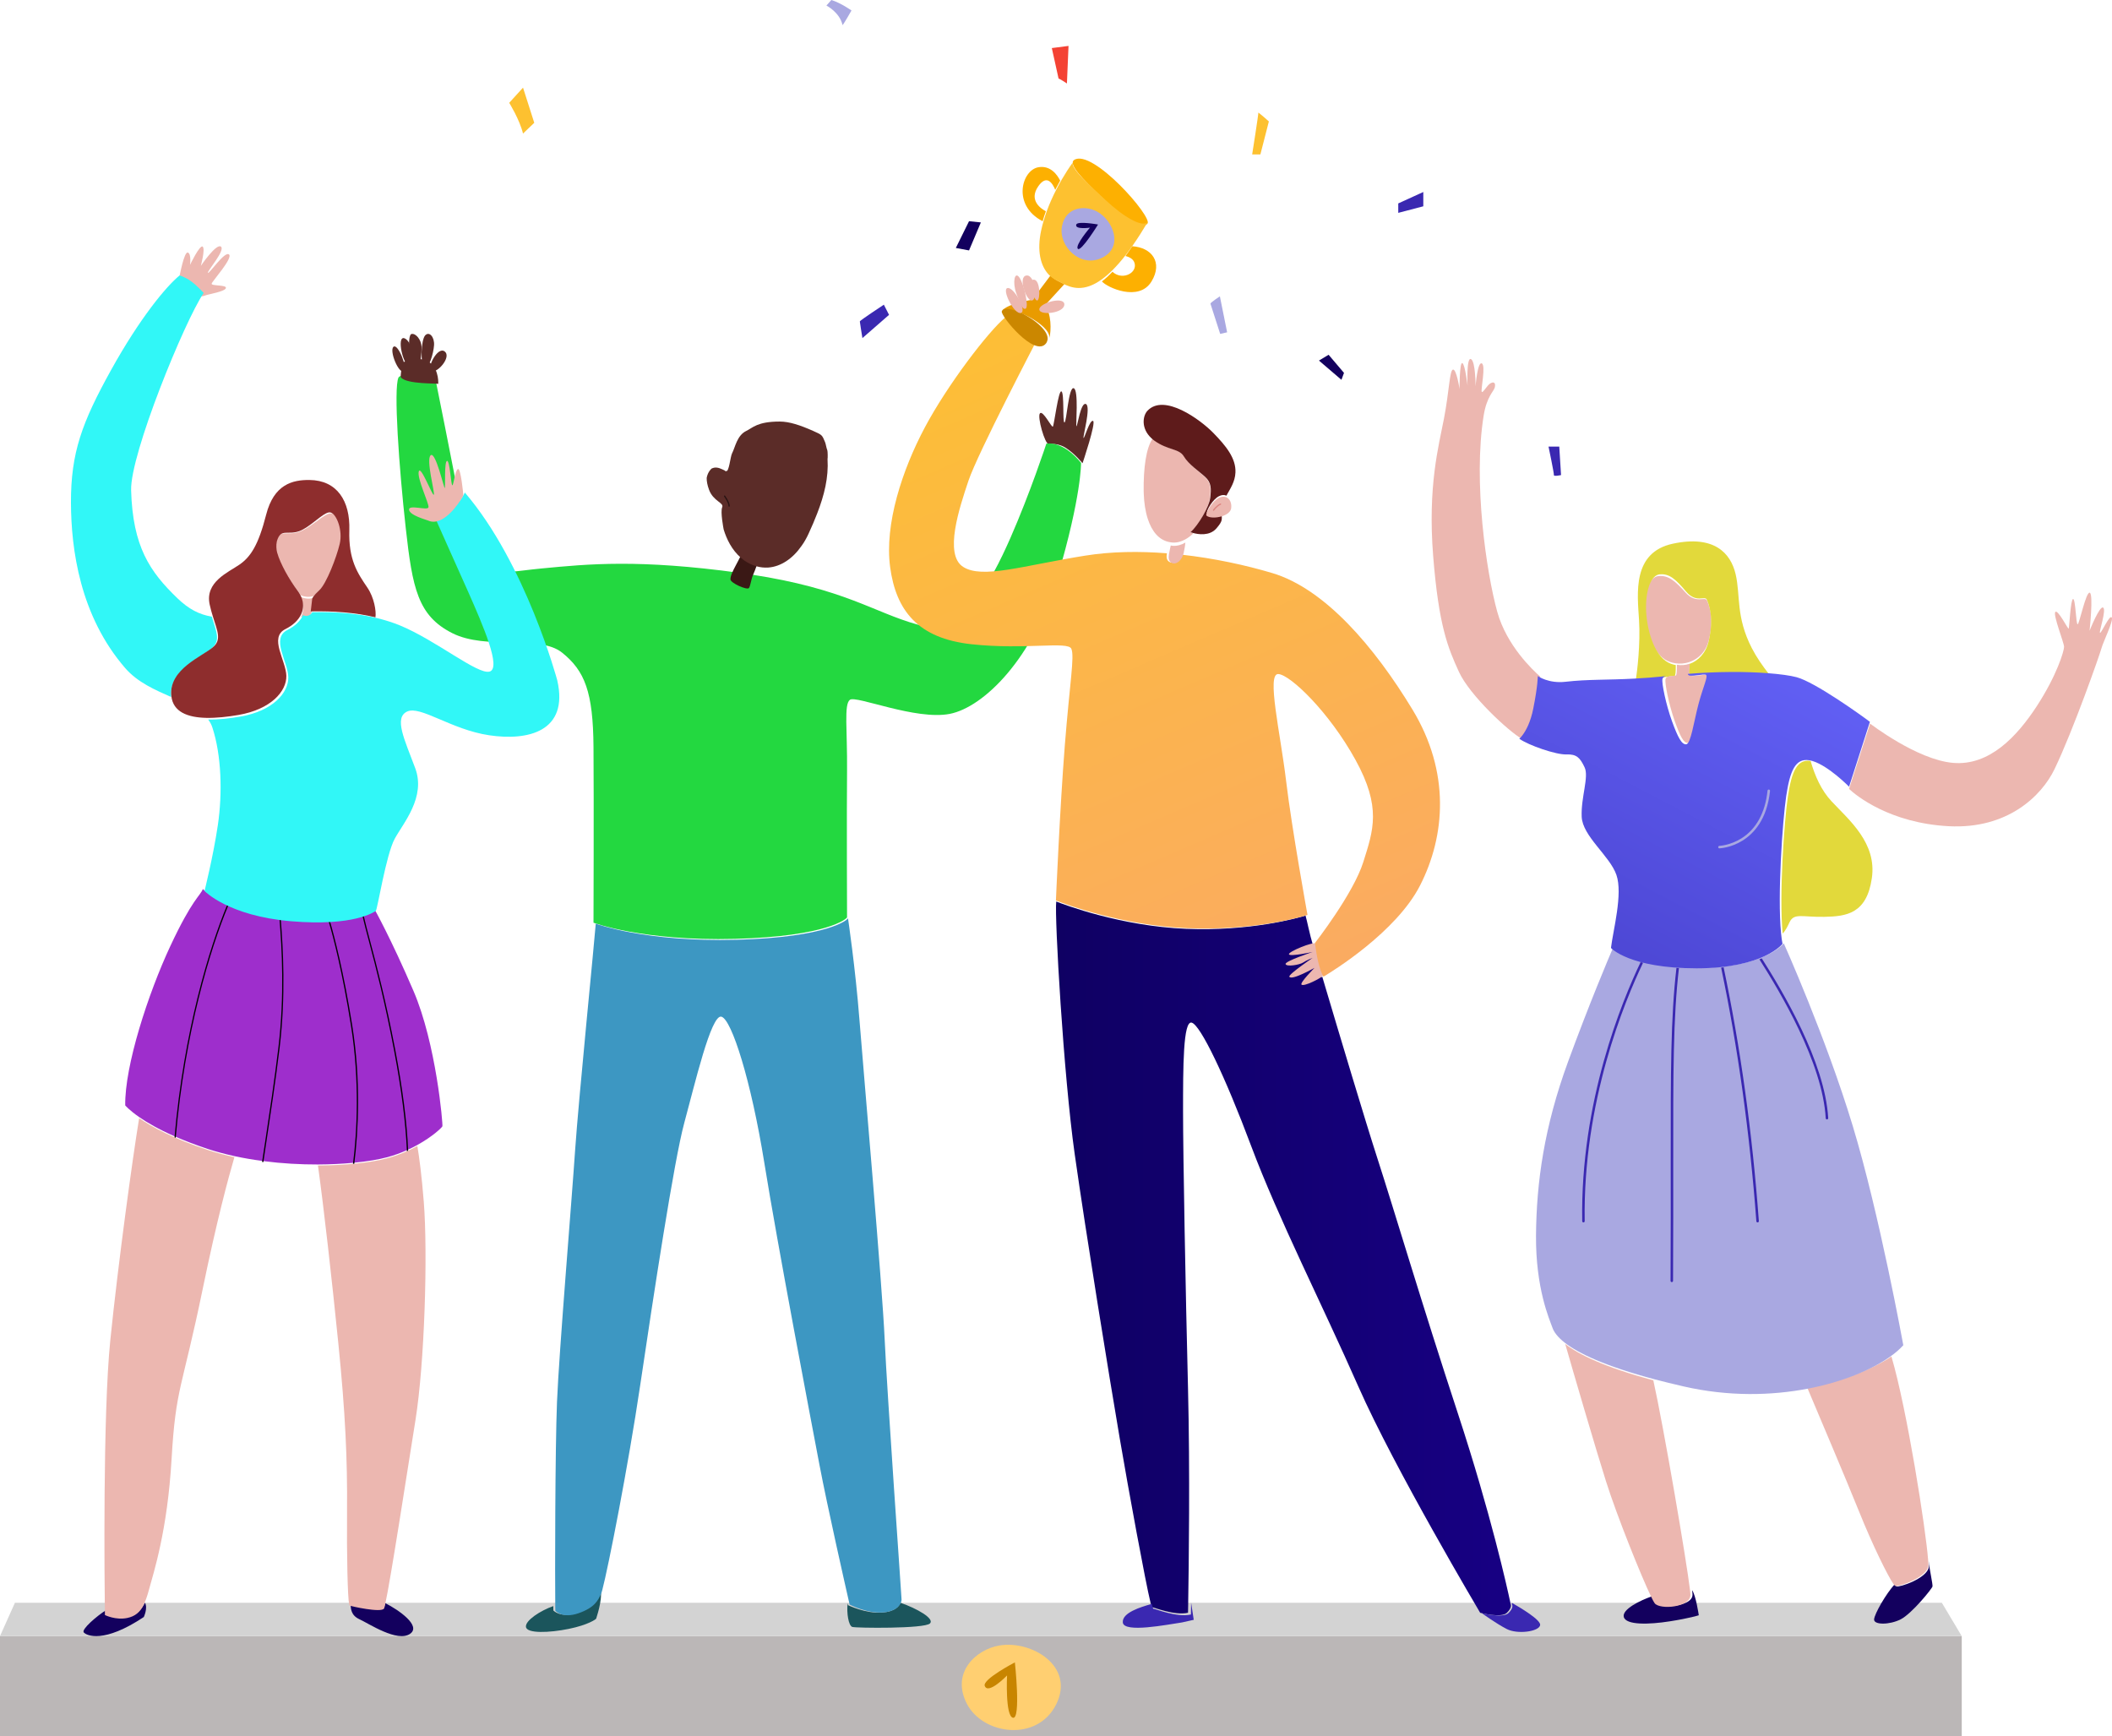 <svg width="506" height="416" viewBox="0 0 506 416" fill="none" xmlns="http://www.w3.org/2000/svg">
<path d="M470 392H0V416H470V392Z" fill="#BBB7B7"/>
<path d="M3.581 384H465.227L470 392H0L3.581 384Z" fill="#D3D3D3"/>
<path d="M409.689 152.088C409.611 152.51 409.518 152.946 409.404 153.392C409.187 154.25 408.866 155.007 408.462 155.661C407.531 157.174 406.159 158.149 404.684 158.643C403.586 159.007 402.422 159.089 401.309 158.905C400.429 158.76 399.585 158.459 398.85 157.984C398.006 157.421 397.271 156.612 396.65 155.632C395.76 154.245 395.097 152.514 394.657 150.745C394.166 148.747 393.948 146.691 394.01 144.946C394.166 140.558 395.646 138.191 397.323 138.026C399.766 137.784 401.345 139.214 403.85 141.988C406.345 144.757 408.488 142.846 408.939 143.845C409.373 144.766 410.559 147.409 409.689 152.088Z" fill="#ECB7B0"/>
<path d="M361.93 384.332C361.93 384.332 361.889 384.151 361.819 383.814C361.138 380.6 357.209 362.762 349.269 338.601C340.483 311.864 334.38 291.069 329.911 277.25C327.162 268.754 321.069 248.416 316.791 234.009C316.66 234.084 316.58 234.13 316.58 234.13C315.455 232.218 314.87 228.465 314.663 226.841C313.669 223.48 313.2 220.779 312.782 219.37C310.85 219.964 299.486 223.168 284.188 222.54C268.551 221.901 254.968 216.75 253.056 216C252.618 219.667 254.802 257.596 257.48 276.506C260.158 295.425 265.722 329.682 268.254 344.537C270.473 357.555 274.407 378.909 275.643 383.98C275.82 384.684 275.946 385.077 275.996 385.077C276.445 385.077 281.358 387.134 284.631 386.405C284.631 386.405 284.647 385.429 284.677 383.713C284.808 375.861 285.121 352.294 284.631 332.806C284.036 309.037 283.441 276.807 283.441 266.264C283.441 255.72 283.441 244.427 285.524 245.02C287.612 245.614 293.423 257.647 299.819 274.73C306.224 291.808 316.802 312.604 325.442 332.212C334.077 351.816 354.626 386.41 354.626 386.41C354.626 386.41 359.69 387.738 361.032 386.41C362.373 385.087 361.93 384.332 361.93 384.332Z" fill="url(#paint0_linear)"/>
<path d="M251.243 106.38C250.363 106.498 248.427 99.773 249.164 99.017C249.895 98.255 251.954 102.51 252.248 102.207C252.546 101.903 253.571 93.393 254.303 93.774C255.039 94.154 254.521 101.373 255.039 101.219C255.551 101.07 255.994 92.637 257.243 93.012C258.491 93.388 257.685 102.058 257.904 102.13C258.123 102.207 258.934 96.202 260.183 96.809C261.431 97.422 259.377 104.79 259.596 104.939C259.819 105.093 261.058 100.535 261.874 100.843C262.68 101.147 259.357 111 259.357 111C259.357 111 257.456 108.602 255.168 107.203C253.944 106.452 252.293 106.246 251.243 106.38Z" fill="#5B2C28"/>
<path d="M259 110.92C259 110.92 255.173 105.747 250.695 106.281C250.695 106.281 246.807 118.131 242.047 128.958C237.277 139.775 230.43 152.588 219.71 149.608C209.348 146.729 202.414 141.066 179.9 137.642C179.179 138.711 178.458 139.427 177.949 139.084C177.5 138.781 177.308 138.111 177.258 137.259C153.024 133.935 141.054 135.115 129.683 136.205C118.267 137.299 113.855 139.856 110.946 124.531C108.041 109.206 104.507 91.748 104.507 91.748C104.507 91.748 96.182 88.909 95.466 90.467C94.261 93.079 95.592 111.984 97.205 126.472C98.814 140.965 100.11 147.52 108.344 151.691C116.583 155.861 129.189 151.993 134.65 156.355C140.106 160.722 142.098 165.785 142.193 178.982C142.294 192.184 142.193 221.073 142.193 221.073C142.193 221.073 154.003 225.536 176.139 224.946C198.275 224.346 202.939 220.08 202.939 219.777C202.939 219.48 202.838 194.463 202.939 184.736C203.035 175.008 202.142 168.755 203.63 167.661C205.117 166.572 219.412 172.628 227.551 171.04C235.689 169.451 247.599 157.737 253.357 138.282C259.121 118.827 259 110.92 259 110.92Z" fill="#23D840"/>
<path d="M49.225 70.772C49.873 70.505 53.898 69.861 54.124 69.021C54.345 68.186 50.562 68.567 50.707 67.96C50.858 67.352 55.903 61.798 54.858 60.958C53.823 60.123 50.109 65.677 49.818 65.373C49.522 65.069 54.044 59.964 52.938 59.093C51.823 58.227 48.115 63.699 48.115 63.699C48.115 63.699 49.225 59.654 48.562 59.093C47.894 58.526 45.522 63.472 45.522 63.472C45.522 63.472 45.889 60.809 45.005 60.505C44.11 60.195 43 66.285 43 66.285C43 66.285 45.738 72.22 49.225 70.772Z" fill="#ECB7B0"/>
<path d="M96.029 90.394C95.894 90.222 96.254 87.463 96.549 86.931C96.849 86.398 100.753 85.134 103.042 86.931C105.332 88.728 104.962 92.191 104.997 91.992C105.032 91.793 97.359 92.127 96.029 90.394Z" fill="#5B2C28"/>
<path d="M96.797 88.906C97.699 88.245 95.369 82.203 94.277 83.088C93.19 83.98 95.571 89.803 96.797 88.906Z" fill="#5B2C28"/>
<path d="M98.511 87.995C99.478 87.885 99.036 81.956 96.949 81.067C94.862 80.188 96.596 88.22 98.511 87.995Z" fill="#5B2C28"/>
<path d="M99.972 87.999C100.671 87.97 101.063 84.596 100.992 83.001C100.915 81.407 99.59 79.74 98.556 80.034C97.527 80.323 97.886 88.073 99.972 87.999Z" fill="#5B2C28"/>
<path d="M101.87 87.977C102.755 88.323 103.856 84.721 103.991 82.719C104.121 80.718 102.84 79.318 101.87 80.347C100.894 81.38 100.539 87.46 101.87 87.977Z" fill="#5B2C28"/>
<path d="M103.268 88.925C104.682 89.599 108.276 85.532 106.533 84.204C104.79 82.882 102.148 88.391 103.268 88.925Z" fill="#5B2C28"/>
<path d="M315.248 226.086C314.727 225.508 308.59 228.018 308.812 228.643C309.039 229.273 314.484 228.08 314.484 228.08C314.484 228.08 307.863 230.284 308.002 230.971C308.157 231.706 311.359 231.181 312.195 230.623C313.04 230.06 314.479 229.497 314.479 229.497C314.479 229.497 308.631 233.471 308.905 234.005C309.415 235.026 314.933 231.892 314.933 231.892C314.933 231.892 311.359 235.489 311.818 235.909C312.406 236.457 316.465 234.377 316.991 233.748C316.996 233.738 317.212 228.256 315.248 226.086Z" fill="#ECB7B0"/>
<path d="M81.787 130.408C81.577 131.263 81.24 132.335 80.824 133.477C80.824 133.477 80.824 133.477 80.824 133.492C80.329 134.846 79.718 136.284 79.097 137.589C78.281 139.279 77.391 140.727 76.66 141.36C75.917 142.003 75.491 142.442 75.244 142.774C75.117 142.808 74.996 142.828 74.87 142.867C73.891 143.124 72.917 142.991 72.006 142.61C71.932 142.482 71.859 142.353 71.78 142.225C71.622 141.958 71.448 141.696 71.237 141.429C70.663 140.718 70.069 139.937 69.495 139.106C68.674 137.94 67.894 136.69 67.278 135.449C66.763 134.411 66.347 133.383 66.115 132.424C66.004 131.52 65.968 130.675 66.031 129.948C66.057 129.854 66.068 129.761 66.089 129.681C67.094 126.681 68.726 128.431 71.685 127.418C72.827 127.018 74.038 126.202 75.17 125.387C75.781 124.981 76.339 124.556 76.844 124.176C77.955 123.39 78.897 122.846 79.534 123.039C81.066 123.513 82.567 127.27 81.787 130.408Z" fill="#ECB7B0"/>
<path d="M50.761 155.294C52.902 153.47 51.844 151.404 50.751 147.746C47.773 147.246 45.246 145.977 42.516 143.345C35.893 136.974 31.803 130.977 31.413 117.478C31.165 108.813 44.252 76.898 48.792 70.188C48.792 70.188 47.19 68.395 45.726 67.354C44.267 66.308 43.02 66 43.02 66C39.88 68.546 33.529 76.165 26.59 88.69C19.656 101.214 16.961 108.454 17 120.453C17.04 131.573 19.142 147.539 29.998 160.068C32.965 163.494 37.179 165.313 41.017 167C41.007 166.904 40.988 166.813 40.978 166.707C40.607 160.513 48.129 157.532 50.761 155.294Z" fill="#31F7F7"/>
<path d="M74.973 143.28C73.954 143.56 72.947 143.414 72 143C72.706 144.415 72.805 145.82 72.394 147.106C72.323 147.327 72.235 147.542 72.142 147.757C72.17 147.784 72.197 147.816 72.235 147.838C72.969 148.198 73.976 147.967 74.529 147.047C74.579 146.966 74.617 146.864 74.655 146.778L75 143.85C74.995 143.635 74.978 143.447 74.973 143.28Z" fill="#ECB7B0"/>
<path d="M88.007 140.768C85.63 137.277 83.474 134.083 83.695 127.03C83.917 119.977 80.719 115.077 74.171 115.002C70.086 114.951 65.623 116.038 63.765 123.317C61.911 130.591 60.053 133.419 57.373 135.275C54.698 137.136 49.047 139.425 50.236 144.853C50.452 145.854 50.714 146.765 50.966 147.585C52.084 151.227 53.162 153.29 50.976 155.101C48.296 157.329 40.64 160.302 41.013 166.465C41.023 166.565 41.043 166.656 41.053 166.757C41.456 170.565 44.927 171.893 49.4 171.993C51.807 172.049 54.492 171.752 57.151 171.294C64.888 169.956 68.675 165.65 68.605 161.937C68.524 158.225 64.364 152.726 68.383 150.724C70.197 149.818 71.511 148.576 72.161 147.157C72.252 146.961 72.327 146.755 72.393 146.549C72.77 145.346 72.68 144.033 72.03 142.71C71.965 142.579 71.894 142.449 71.814 142.318C71.662 142.046 71.491 141.78 71.29 141.513C69.305 138.882 67.144 135.069 66.389 132.357C66.203 131.688 66.137 130.571 66.308 129.827C66.333 129.736 66.344 129.641 66.369 129.555C67.331 126.507 68.897 128.287 71.723 127.251C72.816 126.844 73.974 126.019 75.062 125.174C75.621 124.746 76.16 124.318 76.664 123.941C77.722 123.156 78.628 122.598 79.238 122.794C80.704 123.272 82.139 127.1 81.394 130.29C80.648 133.484 78.205 139.878 76.483 141.432C75.762 142.081 75.365 142.544 75.128 142.866C74.8 143.314 74.795 143.495 74.795 143.495L74.478 146.232L74.448 146.483C79.933 146.372 85.161 146.755 89.951 147.907C90.178 146.418 89.629 143.143 88.007 140.768Z" fill="#8E2D2D"/>
<path d="M105.991 269.846C105.9 270.128 103.708 272.273 99.967 274.337C99.292 274.72 98.551 275.089 97.764 275.447C97.673 275.492 97.562 275.543 97.467 275.578C96.01 276.234 94.422 276.819 92.668 277.284C90.677 277.819 88 278.268 84.869 278.57C84.773 278.581 84.663 278.591 84.557 278.606C82.011 278.838 79.173 278.989 76.174 278.999C72.025 279.014 67.579 278.772 63.097 278.192C63.001 278.177 62.895 278.162 62.8 278.141C60.587 277.854 58.369 277.475 56.176 277.001C54.008 276.522 51.871 275.962 49.794 275.285C46.84 274.301 44.304 273.322 42.127 272.379C42.031 272.338 41.94 272.293 41.844 272.258C37.958 270.552 35.23 268.942 33.375 267.666C30.936 265.97 30.003 264.85 30.003 264.85C29.852 255.388 35.503 238.029 40.791 226.705C46.079 215.382 47.934 214.706 48.604 213C48.604 213 50.328 214.812 54.411 216.648C54.497 216.699 54.588 216.734 54.684 216.77C57.582 218.036 61.605 219.303 66.964 219.974C67.059 219.984 67.165 220.004 67.261 220.009C67.942 220.095 68.642 220.166 69.368 220.221C73.073 220.534 76.153 220.559 78.704 220.418C78.81 220.403 78.906 220.403 79.001 220.403H79.017C82.591 220.181 85.096 219.621 86.79 219.066C86.886 219.04 86.981 219.01 87.077 218.985C88.776 218.394 89.542 217.849 89.683 217.769C89.683 217.769 93.626 224.768 99.07 237.434C104.509 250.095 106.137 269.391 105.991 269.846Z" fill="#9E2ECC"/>
<path d="M30.829 387.267C28.091 387.869 25.547 386.557 25.547 386.557C25.547 386.557 25.542 386.261 25.537 385.7C23.177 387.165 19.44 390.406 20.071 391.116C20.761 391.892 24.866 393.811 34.452 387.425C34.452 387.425 35.48 385.24 34.72 384C33.811 385.919 32.678 386.859 30.829 387.267Z" fill="#13005E"/>
<path d="M84.13 384.461C84.092 384.446 84.063 384.326 84.034 384.155C84.024 384.161 84.005 384.171 84.005 384.171L84 384C84.005 384.083 84.005 384.171 84.005 384.249C84.029 385.446 84.082 387.026 86.119 387.959C88.305 388.948 95.236 393.606 98.282 391.425C100.96 389.508 95.516 385.72 92.302 384.104C92.171 384.731 92.075 385.109 92.012 385.207C91.351 386.29 84.512 384.663 84.13 384.461Z" fill="#13005E"/>
<path d="M33.337 267.9C31.722 277.761 28.316 302.6 26.428 321.09C24.601 339.015 25.045 379.744 25.126 386.103C25.136 386.653 25.136 386.951 25.136 386.951C25.136 386.951 27.72 388.242 30.501 387.652C32.378 387.248 33.528 386.32 34.447 384.422C34.886 383.519 35.279 382.409 35.658 380.996C36.849 376.62 40.119 366.689 41.113 349.501C42.107 332.318 43.606 332.908 48.577 308.771C51.953 292.386 54.728 282.136 56.162 277.241C53.987 276.767 51.837 276.202 49.768 275.52C41.376 272.765 36.269 269.924 33.337 267.9Z" fill="#ECB7B0"/>
<path d="M101.529 287.909C101.024 281.576 100.444 277.282 99.995 274.582C97.981 275.692 95.529 276.777 92.688 277.534C89.019 278.513 83.039 279.219 76.176 279.245C77.564 289.247 79.522 306.546 81.061 321.887C82.751 338.676 83.246 349.698 83.145 361.92C83.059 373.093 83.296 382.666 83.644 384.372C83.675 384.538 83.705 384.649 83.745 384.669C84.144 384.866 91.295 386.451 91.991 385.406C92.057 385.31 92.163 384.937 92.294 384.331C93.561 378.659 97.562 352.574 99.536 340.266C101.721 326.656 102.523 300.43 101.529 287.909Z" fill="#ECB7B0"/>
<path d="M401.175 162.001C401.438 161.956 401.508 160.861 401.488 159.347C400.625 159.195 399.808 158.877 399.091 158.373C395.766 156.041 394.226 149.385 394.373 144.813C394.524 140.241 395.973 137.783 397.603 137.612C399.984 137.364 401.529 138.853 403.961 141.735C406.393 144.616 408.483 142.628 408.927 143.673C409.371 144.712 410.718 147.886 409.371 153.599C408.674 156.551 406.843 158.337 404.779 159.064C404.657 160.048 404.567 161.133 404.688 161.648C411.783 161.052 418.636 161.083 423.773 161.461C422.269 159.518 420.831 157.469 419.706 155.284C415.83 147.735 417.021 142.668 415.83 137.576C414.639 132.485 410.663 128.165 400.832 130.254C390.997 132.338 392.289 142.174 392.682 148.512C393.051 154.401 392.223 160.851 391.94 162.768C394.151 162.647 396.603 162.47 399.399 162.183C400.09 161.986 400.989 162.031 401.175 162.001Z" fill="#E2D93B"/>
<path d="M428.345 190.857C427.452 196.877 426.221 214.666 427.099 223.674C427.871 222.861 428.361 221.761 428.744 220.959C429.839 218.673 431.726 219.768 437.091 219.667C442.455 219.566 447.224 218.874 448.46 210.427C449.707 201.984 443.051 196.519 438.776 191.952C436.334 189.333 434.82 185.871 433.785 182.308C430.586 181.844 429.254 184.761 428.345 190.857Z" fill="#E2D93B"/>
<path d="M365.414 176.037C366.177 175.004 367.267 173.059 367.925 169.765C369.015 164.335 368.995 162.094 368.995 162.094L369 162.099C367.262 160.584 360.944 154.653 358.714 146.571C356.117 137.17 352.923 115.484 355.449 99.64C356.197 94.942 357.895 93.794 358.121 92.832C358.342 91.874 358.046 91.352 357.157 91.799C356.268 92.24 355.303 94.24 355.007 93.874C354.711 93.503 356.042 87.507 355.007 87.066C353.972 86.619 353.525 92.541 353.525 92.541C353.525 92.541 353.525 86.544 352.41 86.028C351.295 85.511 351.597 92.395 351.597 92.395C351.597 92.395 351.004 87.211 350.336 86.99C349.668 86.77 349.668 93.428 349.668 93.208C349.668 92.987 348.925 88.399 348.111 88.55C347.292 88.69 347.222 93.654 345.961 100.242C344.701 106.83 342.029 116.452 343.365 133.254C344.706 150.055 346.926 155.24 349.522 160.94C352.114 166.641 361.536 175.3 364.575 177C364.57 176.995 364.912 176.664 365.414 176.037Z" fill="#ECB7B0"/>
<path d="M505.923 147.918C505.38 147.272 503.423 151.775 503.128 151.627C502.823 151.48 504.724 146.071 503.875 145.568C503.026 145.064 500.627 151.123 500.627 151.123C500.627 151.123 501.573 142.362 500.678 142.011C499.773 141.66 498.177 149.521 497.771 149.572C497.369 149.623 497.273 143.461 496.673 143.517C496.073 143.568 495.773 150.426 495.621 150.625C495.473 150.823 493.024 145.919 492.419 146.621C491.819 147.318 494.518 153.983 494.518 154.985C494.518 155.987 492.769 161.848 487.966 169.21C483.163 176.567 476.561 183.532 467.91 182.779C459.254 182.026 448.047 173.367 448.047 173.367L443 189.012C444.652 190.589 452.759 197.203 466.863 197.951C480.973 198.704 489.151 190.675 492.231 184.28C496.729 174.939 503.113 156.71 503.489 155.285C503.855 153.856 506.477 148.569 505.923 147.918Z" fill="#ECB7B0"/>
<path d="M396.624 383.985C396.441 383.762 396.137 383.234 395.741 382.478C392.886 383.467 388.59 385.594 389.031 387.397C389.528 389.413 395.122 389.229 400.011 388.463C404.9 387.702 407 387.004 407 387.004C407 387.004 406.305 382.202 405.402 381C405.468 381.509 405.499 381.892 405.499 382.081C405.504 384.93 397.922 385.546 396.624 383.985Z" fill="#13005E"/>
<path d="M404.902 381.012C404.114 374.172 398.575 341.809 396.109 330.716C384.346 327.539 378.161 324.502 375 322C376.83 328.386 382.222 346.868 384.777 354.929C387.429 363.307 393.222 377.678 395.581 382.561C395.962 383.348 396.256 383.897 396.432 384.129C397.685 385.754 405 385.113 405 382.142C405 381.935 404.971 381.542 404.902 381.012Z" fill="#ECB7B0"/>
<path d="M462.109 375.455C461.711 378.159 455.057 380.373 454.361 380.079C454.275 380.049 454.124 379.873 453.927 379.594C451.88 381.818 449.103 386.638 449.002 387.99C448.906 389.337 452.672 389.337 455.354 387.99C458.031 386.638 462.896 380.618 462.992 380.103C463.093 379.599 462.246 375.866 462.069 374H462.064C462.125 374.715 462.14 375.22 462.109 375.455Z" fill="#13005E"/>
<path d="M461.941 373.72C461.42 366.545 456.911 337.738 453.154 325C448.67 328.018 441.607 330.905 433 332.503C435.859 339.305 441.973 353.65 445.43 362.221C448.691 370.329 452.272 377.539 453.613 379.474C453.815 379.761 453.97 379.943 454.057 379.973C454.769 380.275 461.58 377.998 461.988 375.216C462.014 374.975 461.998 374.456 461.941 373.72Z" fill="#ECB7B0"/>
<path d="M456 322.304C455.16 323.246 454.045 324.213 452.67 325.171C448.324 328.209 441.484 331.106 433.133 332.712C424.457 334.383 414.141 334.652 403.345 332.17C400.885 331.608 398.62 331.046 396.515 330.499C384.504 327.308 378.188 324.254 374.948 321.742C373.138 320.339 372.288 319.108 371.943 318.116C371.247 316.135 367.902 308.751 368.002 295.983C368.107 283.235 369.972 269.966 375.668 254.413C378.188 247.53 380.628 241.285 382.573 236.453C384.524 231.617 385.979 228.198 386.494 226.993C386.494 226.993 388.174 228.882 393.284 230.32C393.474 230.371 393.664 230.416 393.864 230.472C395.945 231.014 398.56 231.47 401.79 231.693C401.98 231.718 402.18 231.728 402.38 231.743C403.765 231.84 405.266 231.885 406.886 231.885C408.906 231.885 410.736 231.789 412.401 231.632C412.601 231.612 412.801 231.586 412.991 231.561C416.596 231.166 419.372 230.437 421.487 229.636C421.687 229.566 421.877 229.49 422.052 229.419C425.992 227.808 427.357 226 427.357 226C427.357 226 437.498 248.639 443.889 269.774C450.295 290.898 456 322.304 456 322.304Z" fill="#A9A8E1"/>
<path d="M408.893 161.769C408.428 161.379 405.206 162.396 404.831 161.715C404.803 161.671 404.784 161.602 404.765 161.528C404.651 161.024 404.736 159.958 404.85 159C403.84 159.37 402.767 159.454 401.757 159.267C401.775 160.753 401.709 161.819 401.462 161.863C400.888 161.932 400.338 161.992 399.792 162.051C399.422 162.164 399.118 162.357 399.033 162.688C398.8 163.611 399.83 168.76 401.182 172.605C402.535 176.441 403.379 178.09 404.409 177.996C405.434 177.902 406.131 172.65 407.166 168.622C408.195 164.583 409.363 162.155 408.893 161.769Z" fill="#ECB7B0"/>
<path d="M430.434 162.25C428.925 161.846 426.461 161.507 423.398 161.275C418.278 160.896 411.454 160.865 404.378 161.462C404.398 161.538 404.418 161.608 404.449 161.654C404.846 162.351 408.256 161.31 408.753 161.709C409.251 162.104 408.014 164.591 406.923 168.726C405.832 172.851 405.087 178.229 404.001 178.325C402.91 178.421 402.02 176.733 400.581 172.805C399.148 168.867 398.057 163.6 398.303 162.65C398.394 162.306 398.715 162.109 399.108 161.998C396.322 162.291 393.877 162.468 391.675 162.584C384.936 162.948 380.41 162.731 375.074 163.347C370.995 163.817 368.476 162.008 368.436 161.982L368.431 161.977C368.431 161.977 368.451 164.237 367.359 169.712C366.701 173.033 365.609 174.994 364.845 176.035C364.352 176.713 364 176.996 364 176.996C366.238 178.588 372.826 180.853 375.285 180.757C377.744 180.661 378.549 181.551 379.64 183.84C380.732 186.13 378.75 191.004 378.946 195.679C379.142 200.36 385.675 205.041 387.264 209.611C388.848 214.186 386.47 222.845 385.962 227.122C385.962 227.122 390.332 232 406.47 232C422.603 232 427.059 226.136 427.059 226.136C426.918 225.398 426.803 224.539 426.707 223.578C425.832 214.555 427.054 196.736 427.949 190.705C428.859 184.599 430.187 181.677 433.376 182.142C433.667 182.182 433.964 182.248 434.291 182.344C438.153 183.537 443.006 188.491 443.006 188.491L448 172.947C445.858 171.324 434.884 163.448 430.434 162.25Z" fill="url(#paint1_linear)"/>
<path d="M178.368 132.462C178.177 132.317 178.005 132.156 177.838 132C177.588 133.662 174.918 137.226 175.002 138.826C175.051 139.704 178.928 141.424 179.419 140.904C179.767 140.535 179.973 138.733 180.4 137.787C181.053 136.338 181.534 134.717 182 133.642C180.807 133.74 179.571 133.382 178.368 132.462Z" fill="#3A1815"/>
<path d="M195.775 123.045C195.174 124.631 194.466 126.232 193.718 127.87C193.225 128.933 192.686 129.907 192.047 130.778C189.936 133.833 187.079 135.766 184.044 135.98C182.164 136.098 180.238 135.596 178.344 134.305C178.059 134.091 177.789 133.869 177.512 133.641C175.332 131.759 174.076 129.162 173.375 126.845C173.344 126.668 172.559 122.646 173.021 121.547C173.514 120.433 170.872 120.13 169.855 117.289C169.47 116.241 169.293 115.289 169.308 114.493C169.385 114.131 169.47 113.799 169.616 113.482C169.878 112.928 170.179 112.545 170.487 112.264C170.679 112.176 170.872 112.109 171.087 112.057C172.035 111.895 172.828 112.353 173.676 112.744C173.73 112.795 173.783 112.869 173.822 112.928C173.822 112.928 173.876 112.906 173.968 112.854C174.662 113.172 174.977 109.423 175.378 108.641C176.148 107.165 176.559 104.317 178.808 103.24C180.349 102.502 181.416 101 186.808 101C189.119 101 191.712 101.867 194.808 103.24C197.011 104.214 196.946 104.214 197.662 105.904C197.87 106.391 197.955 107.254 198.217 107.896C198.302 108.095 198.34 109.792 198.263 109.991C198.54 114.382 197.485 118.639 195.775 123.045Z" fill="#5B2C28"/>
<path d="M138.159 386.426C134.274 387.727 132.579 385.855 132.579 385.855C132.569 385.675 132.569 385.304 132.559 384.807C129.478 385.889 125.82 388.254 126.007 389.789C126.209 391.418 131.587 391.223 136.262 390.267C140.942 389.312 142.834 387.932 142.834 387.805C142.834 387.679 144.332 383.628 143.932 381C143.806 381.458 143.699 381.785 143.634 381.916C142.839 383.545 142.045 385.124 138.159 386.426Z" fill="#1B555C"/>
<path d="M211.303 386.362C207.404 386.641 203.195 384.595 203.195 384.595C203.195 384.595 203.154 384.42 203.078 384.109C202.798 386.457 203.296 389.528 204.201 389.802C205.101 390.076 221.505 390.265 222.811 388.961C223.95 387.822 219.731 385.389 215.705 384C215.425 384.846 214.419 386.14 211.303 386.362Z" fill="#1B555C"/>
<path d="M211.952 320.904C211.36 307.716 206.921 257.166 205.923 244.482C204.934 231.793 203.164 220 203.164 220C203.164 220.302 198.524 224.557 176.503 225.161C154.482 225.75 142.734 221.294 142.734 221.294C142.534 224.366 138.591 263.717 137.793 275.51C137.006 287.303 133.946 323.784 133.449 335.874C132.993 347.083 132.953 378.307 133.033 384.853C133.043 385.371 133.043 385.749 133.053 385.935C133.053 385.935 134.733 387.869 138.586 386.525C142.438 385.18 143.221 383.544 144.013 381.862C144.079 381.721 144.179 381.388 144.309 380.915C145.699 375.673 150.499 351.337 153.394 331.81C156.554 310.501 161.49 277.987 163.958 268.969C166.425 259.946 170.378 242.896 172.846 243.591C175.314 244.281 179.954 258.954 183.114 278.581C186.269 298.204 194.27 340.134 196.342 351.035C198.228 360.965 202.657 380.507 203.435 383.921C203.51 384.249 203.55 384.44 203.55 384.44C203.55 384.44 207.698 386.62 211.551 386.323C214.626 386.086 215.619 384.707 215.9 383.81C215.975 383.579 216 383.382 216 383.241C216 382.557 212.544 334.081 211.952 320.904Z" fill="#3D97C2"/>
<path d="M289.874 119.312C289.654 121.405 287.15 125.886 285.306 127.605C285.306 127.605 285.531 127.686 285.895 127.793C285.316 128.359 284.691 128.834 284.031 129.204C283.062 129.745 282.037 130.053 280.947 129.992C280.762 129.982 280.593 129.947 280.413 129.922C277.629 129.507 275.934 127.221 274.985 124.308C274.395 122.478 274.1 120.394 274.03 118.366C274.025 118.138 274.005 117.901 274.005 117.673C273.935 112.262 274.565 107.271 276.189 105.051C276.204 105.04 276.219 105.01 276.229 105C276.429 105.202 276.639 105.389 276.889 105.571C280.063 107.958 282.637 107.438 283.746 109.379C284.856 111.316 287.22 112.889 288.689 114.305C290.174 115.721 290.104 117.223 289.874 119.312Z" fill="#ECB7B0"/>
<path d="M338.412 170.019C329.332 155.04 317.454 141.059 304.78 137.291C298.402 135.391 290.868 133.754 283.061 132.887C282.468 134.373 281.17 135.25 280.105 134.585C279.471 134.192 279.426 133.446 279.568 132.565C272.962 132.041 266.255 132.121 259.968 133.129C245.104 135.507 235.319 138.782 230.731 135.804C226.138 132.832 229.834 121.722 232.029 115.178C234.219 108.633 248.475 81.356 248.475 81.356L240.896 76C236.718 79.471 226.934 92.309 221.55 102.451C216.161 112.598 211.871 125.592 213.266 135.905C214.66 146.218 219.861 152.96 232.723 154.35C245.59 155.746 255.877 153.559 256.678 155.443C257.474 157.328 256.313 163.434 255.111 178.604C253.915 193.78 252.982 215.741 252.982 215.741C252.982 215.741 253.073 215.777 253.225 215.837C255.147 216.593 268.8 221.747 284.516 222.387C299.892 223.017 311.005 219.898 312.952 219.308C313.155 219.248 313.256 219.213 313.256 219.213C313.256 219.213 309.484 198.485 308.126 187.079C306.772 175.677 303.375 161.293 306.275 161.494C309.17 161.696 318.453 170.619 324.734 182.025C331.026 193.432 329.028 198.888 326.63 206.521C324.232 214.159 315.051 225.914 315.051 225.914C315.051 225.914 315.081 226.216 315.147 226.7C315.36 228.322 315.943 232.085 317.074 234C317.074 234 317.15 233.955 317.287 233.879C319.233 232.715 334.508 223.319 340.207 212.179C346.296 200.269 347.492 184.993 338.412 170.019Z" fill="url(#paint2_linear)"/>
<path d="M281.004 130.778C280.825 130.768 280.66 130.733 280.49 130.703C280.35 131.401 280.165 132.119 280.063 132.762C279.928 133.64 279.971 134.384 280.577 134.775C281.595 135.438 282.832 134.564 283.404 133.083C283.476 132.902 283.539 132.716 283.583 132.516C283.806 131.572 283.927 130.658 284 130C283.06 130.537 282.056 130.839 281.004 130.778Z" fill="#ECB7B0"/>
<path d="M276.313 385.431C276.26 385.431 276.129 385.019 275.945 384.28C273.244 385.046 268.816 386.382 269.006 388.721C269.211 391.32 279.682 389.239 283.199 388.721L286 388.093L285.374 384C285.342 385.806 285.326 386.825 285.326 386.825C281.904 387.591 276.776 385.431 276.313 385.431Z" fill="#3A28B1"/>
<path d="M362.164 384C362.239 384.318 362.275 384.496 362.275 384.496C362.275 384.496 362.717 385.219 361.38 386.491C360.049 387.764 355 386.491 355 386.491C355 386.491 358.416 388.973 360.988 390.298C363.556 391.629 368.7 390.925 368.991 389.378C369.238 388.13 364.148 385.123 362.164 384Z" fill="#3A28B1"/>
<path d="M290.659 103.694C287.605 100.568 278.933 94.164 274.917 98.41C273.759 99.635 273.336 102.655 275.852 104.985C276.059 105.177 276.281 105.373 276.54 105.555C279.822 107.935 282.488 107.416 283.631 109.352C284.778 111.283 287.212 112.861 288.737 114.263C290.272 115.665 290.194 117.168 289.957 119.245C289.729 121.333 287.14 125.8 285.233 127.515C285.233 127.515 285.47 127.606 285.853 127.701C287.062 128.029 289.786 128.483 291.414 126.617C293.006 124.792 292.732 124.434 292.68 123.183C291.347 123.587 289.796 123.557 289.181 123.007V123.002C289 122.81 289.372 121.867 290.019 120.904C290.556 120.097 291.28 119.275 292.05 118.882C292.721 118.539 293.337 118.529 293.827 118.756C294.742 117.087 295.895 115.458 295.993 113.209C296.148 109.796 293.719 106.821 290.659 103.694Z" fill="#5E1B1B"/>
<path d="M293.844 119.157C293.331 118.923 292.697 118.938 292.008 119.287C291.213 119.692 290.466 120.539 289.911 121.37C289.245 122.368 288.86 123.339 289.047 123.531V123.536C289.682 124.103 291.283 124.134 292.659 123.718C293.844 123.365 294.868 122.69 294.975 121.734C295.119 120.482 294.633 119.52 293.844 119.157Z" fill="#ECB7B0"/>
<path d="M257.352 38.32C257.145 38.452 257.044 38.636 257.009 38.852C256.777 40.506 261.117 44.51 264.888 48.171C269.153 52.322 273.624 55.119 274.92 53.565C276.205 52.006 261.717 35.517 257.352 38.32Z" fill="#FDB001"/>
<path d="M248.772 44.602C250.83 41.668 252.213 43.986 252.814 45.484C253.203 44.717 253.601 43.981 254 43.275C253.34 41.953 251.716 39.56 248.782 40.07C244.77 40.761 242.412 49.184 249.791 53L249.801 52.985C250.027 52.179 250.288 51.388 250.569 50.611C249.673 50.156 246.291 48.128 248.772 44.602Z" fill="#FDB001"/>
<path d="M271.268 59C270.714 59.842 270.166 60.627 269.637 61.344C270.62 61.572 271.842 62.139 271.906 63.537C271.99 65.694 268.672 67.107 266.531 65.112C265.642 66.052 264.801 66.811 264.01 67.414L264 67.419C265.187 68.853 272.88 72.429 275.891 67.419C278.655 62.83 275.931 59.291 271.268 59Z" fill="#FDB001"/>
<path d="M251.685 66L247.312 71.819C247.312 71.819 241.347 72.715 240 74.506C241.647 72.865 251.802 77.713 251.42 81C251.878 79.164 251.919 75.076 250.327 73.185L255 68.081C254.492 67.826 254.044 67.576 253.632 67.391C252.91 67.061 252.254 66.59 251.685 66Z" fill="#E99B00"/>
<path d="M264.91 47.97C261.125 44.45 256.757 40.6 256.99 39.01L256.975 39C256.138 40.155 255.247 41.532 254.365 43.042C253.949 43.756 253.544 44.495 253.144 45.275C252.307 46.901 251.507 48.638 250.838 50.467C250.549 51.252 250.28 52.052 250.047 52.868C249.824 53.622 249.622 54.387 249.459 55.152C248.375 60.105 249.302 63.737 251.279 65.813C251.846 66.411 252.5 66.892 253.22 67.221C253.63 67.409 254.076 67.662 254.583 67.92C256.665 68.974 259.645 70.083 264.013 66.907C264.824 66.315 265.686 65.575 266.598 64.664C267.596 63.666 268.66 62.455 269.78 60.992C270.323 60.288 270.88 59.528 271.453 58.707C272.578 57.097 273.748 55.268 275 53.156C273.693 54.65 269.203 51.961 264.91 47.97Z" fill="#FDC130"/>
<path d="M240.154 74.356C240.106 74.426 240.048 74.501 240.014 74.587C239.614 75.585 247.942 85.807 250.624 82.253C250.687 82.172 250.735 82.086 250.783 81.995C250.855 81.829 250.928 81.603 250.99 81.324C251.347 77.792 241.712 72.59 240.154 74.356Z" fill="#CB8700"/>
<path d="M244.63 74.962C246.073 74.434 242.934 68.787 241.411 69.006C239.876 69.225 243.02 75.549 244.63 74.962Z" fill="#ECB7B0"/>
<path d="M245.747 73.937C246.514 73.494 245.399 68.187 244.245 66.51C243.09 64.833 242.543 67.613 243.466 70.226C244.385 72.834 245.055 74.332 245.747 73.937Z" fill="#ECB7B0"/>
<path d="M247.129 71.999C248.717 72.107 248.027 65.734 245.922 66.009C243.812 66.293 245.804 71.909 247.129 71.999Z" fill="#ECB7B0"/>
<path d="M248.498 71.998C249.276 71.879 249.257 67 247.671 67C246.081 67 247.714 72.126 248.498 71.998Z" fill="#ECB7B0"/>
<path d="M249 74.126C249 75.666 254.931 75.1 254.999 72.983C255.078 70.877 249 72.581 249 74.126Z" fill="#ECB7B0"/>
<path d="M262.848 50.692C259.997 49.143 255.329 49.486 254.431 54.215C253.537 58.938 258.801 64.307 264.024 61.769C269.262 59.236 266.724 52.801 262.848 50.692Z" fill="#A9A8E1"/>
<path d="M257.857 53.796C257.433 55.077 261.137 54.542 261.137 54.542C261.137 54.542 257.489 58.786 258.23 59.609C258.977 60.427 263.07 53.791 263.07 53.791C263.07 53.791 258.16 52.902 257.857 53.796Z" fill="#13005E"/>
<path d="M290.001 72.757C289.952 72.529 292.262 71 292.262 71L294 79.618L292.336 80L290.001 72.757Z" fill="#A9A8E1"/>
<path d="M316 86.39L318.312 85L322 89.341L321.385 91L316 86.39Z" fill="#13005E"/>
<path d="M371 107H373.573L374 113.824C374 113.824 372.224 114.221 372.286 113.824C372.349 113.421 371 107 371 107Z" fill="#3A28B1"/>
<path d="M335 48.737V51L341 49.428V46L335 48.737Z" fill="#3A28B1"/>
<path d="M300 37H301.967L304 29.091C304 29.091 301.412 26.787 301.475 27.016C301.537 27.25 300 37 300 37Z" fill="#FDC130"/>
<path d="M253.615 18.83C253.874 18.83 255.618 20 255.618 20L256 11L252 11.516L253.615 18.83Z" fill="#F44234"/>
<path d="M232.165 53L235 53.29L232.165 60L229 59.41L232.165 53Z" fill="#13005E"/>
<path d="M211.756 73L213 75.437L206.622 81C206.622 81 206 77.204 206 77.002C206 76.796 211.756 73 211.756 73Z" fill="#3A28B1"/>
<path d="M201.853 5.99C201.903 6.22 204 2.514 204 2.514C204 2.514 201.552 0.741 199.184 0L198 1.327C198 1.332 201.186 2.96 201.853 5.99Z" fill="#A9A8E1"/>
<path d="M125.308 32L128 29.422L125.308 21L122 24.634C122.005 24.634 124.487 28.638 125.308 32Z" fill="#FDC130"/>
<path d="M239.493 394.238C233.866 395.166 227.785 400.682 231.636 408.191C235.491 415.695 248.562 417.446 253.068 408.307C257.569 399.158 247.128 392.981 239.493 394.238Z" fill="#FFCF71"/>
<path d="M235.925 403.912C236.718 406.157 241.274 401.424 241.274 401.424C241.274 401.424 240.795 411.239 242.713 411.567C244.625 411.895 243.147 398.295 243.147 398.295C243.147 398.295 235.365 402.347 235.925 403.912Z" fill="#C88500"/>
<path d="M54.668 217.007C50.439 227.15 44.308 247.094 42.097 272.614C42.001 272.573 41.911 272.528 41.815 272.492C44.04 247.003 50.156 227.039 54.395 216.881C54.481 216.936 54.572 216.972 54.668 217.007Z" fill="black"/>
<path d="M67.011 250.894C66.078 258.645 64.781 267.249 63.827 273.532C63.539 275.364 63.292 277.044 63.09 278.432C62.995 278.417 62.889 278.402 62.793 278.382C62.974 277.17 63.206 275.571 63.535 273.497C64.488 267.214 65.785 258.61 66.714 250.863C68.192 238.474 67.526 227.1 66.966 220.211C67.062 220.222 67.168 220.242 67.264 220.247C67.829 227.16 68.485 238.51 67.011 250.894Z" fill="black"/>
<path d="M84.881 278.816C84.785 278.826 84.674 278.836 84.568 278.851C85.542 271.256 86.198 258.943 84.088 245.736C82.019 232.752 79.834 224.455 78.714 220.656C78.82 220.64 78.916 220.64 79.012 220.64H79.027C80.147 224.491 82.327 232.787 84.391 245.701C86.501 258.887 85.84 271.195 84.881 278.816Z" fill="black"/>
<path d="M97.785 275.692C97.694 275.737 97.583 275.788 97.487 275.823C97.204 268.99 96.16 260.901 94.424 251.731C92.148 239.711 90.008 231.657 88.454 225.763C87.798 223.285 87.238 221.185 86.804 219.303C86.9 219.278 86.995 219.248 87.091 219.222C87.515 221.105 88.08 223.199 88.736 225.692C90.301 231.581 92.43 239.65 94.721 251.671C96.462 260.81 97.492 268.859 97.785 275.692Z" fill="black"/>
<path d="M174.677 121.408C174.586 121.403 174.525 121.332 174.53 121.256C174.541 120.979 174.43 120.313 173.511 118.996L173.471 118.94C173.425 118.874 173.445 118.779 173.511 118.733C173.577 118.688 173.673 118.703 173.723 118.773L173.753 118.819C174.48 119.863 174.848 120.706 174.828 121.266C174.823 121.347 174.753 121.408 174.677 121.408Z" fill="#281212"/>
<path d="M290.745 122.382C290.714 122.382 290.689 122.372 290.659 122.351C290.593 122.306 290.573 122.21 290.624 122.139C290.659 122.094 291.441 121.024 292.365 120.641C292.44 120.605 292.531 120.646 292.561 120.721C292.597 120.797 292.556 120.878 292.481 120.918C291.638 121.266 290.876 122.306 290.871 122.316C290.846 122.356 290.8 122.382 290.745 122.382Z" fill="#DC847F"/>
<path d="M411.949 203.261C411.793 203.261 411.662 203.134 411.657 202.973C411.647 202.811 411.778 202.67 411.939 202.665C411.97 202.665 414.533 202.544 417.223 200.863C420.766 198.638 422.931 194.692 423.47 189.433C423.491 189.267 423.622 189.151 423.798 189.166C423.96 189.186 424.081 189.332 424.066 189.494C423.354 196.387 420.11 199.763 417.511 201.383C414.695 203.139 412.076 203.255 411.96 203.255C411.96 203.261 411.96 203.261 411.949 203.261Z" fill="#A9A8E1"/>
<path d="M379.668 292.577C379.668 292.734 379.541 292.88 379.375 292.88C379.208 292.88 379.072 292.754 379.072 292.577C378.608 263.934 388.615 239.812 393.066 230.521C393.258 230.572 393.449 230.617 393.651 230.673C389.251 239.837 379.203 263.939 379.668 292.577Z" fill="#3A28B1"/>
<path d="M400.878 278.538C400.888 286.693 400.888 295.918 400.832 306.884C400.832 307.05 400.701 307.177 400.53 307.177C400.363 307.177 400.237 307.05 400.237 306.884C400.292 295.918 400.292 286.693 400.277 278.538C400.267 256.808 400.252 243.98 401.65 231.894C401.842 231.919 402.043 231.929 402.245 231.945C400.853 244.005 400.863 256.823 400.878 278.538Z" fill="#3A28B1"/>
<path d="M421.391 292.557C421.396 292.724 421.285 292.87 421.114 292.88C421.104 292.88 421.104 292.88 421.089 292.88C420.937 292.88 420.801 292.759 420.796 292.607C419.206 271.352 416.37 250.919 412.353 231.833C412.555 231.813 412.757 231.788 412.949 231.763C416.976 250.848 419.822 271.307 421.391 292.557Z" fill="#3A28B1"/>
<path d="M438.009 267.885C438.009 268.052 437.888 268.198 437.722 268.203H437.712C437.54 268.203 437.414 268.077 437.414 267.92C436.647 254.497 426.352 237.455 421.523 229.845C421.724 229.775 421.916 229.699 422.093 229.628C426.983 237.319 437.232 254.376 438.009 267.885Z" fill="#3A28B1"/>
<path d="M133.513 163.003C133.513 163.003 126.006 135.072 111.36 118C111.36 118.269 107.866 124.279 104.357 124.309C105.349 126.632 108.939 134.514 112.105 141.661C115.821 150.044 120.136 160.082 117.306 160.903C114.487 161.73 104.372 153.341 95.758 149.821C94.046 149.126 92.258 148.563 90.406 148.112C85.618 146.951 80.392 146.565 74.909 146.677C74.879 146.677 74.853 146.677 74.823 146.677C74.31 147.544 73.388 147.762 72.714 147.422C72.678 147.407 72.653 147.371 72.628 147.346C71.974 148.776 70.665 150.029 68.852 150.942C64.834 152.961 68.993 158.504 69.073 162.247C69.149 165.991 65.358 170.337 57.624 171.681C54.971 172.143 52.283 172.442 49.876 172.386C50.284 172.944 50.636 173.543 50.858 174.227C53.088 180.968 53.31 190.102 52.197 197.665C51.079 205.227 49 213.464 49 213.464C49 213.464 54.649 219.449 69.738 220.722C84.827 222 89.661 218.475 90.033 218.252C90.406 218.028 92.485 204.775 94.569 200.956C96.649 197.137 102.076 190.995 99.473 184.031C96.87 177.068 94.348 171.975 97.54 170.479C100.737 168.983 108.098 174.821 117.241 176.17C126.379 177.529 136.333 175.358 133.513 163.003Z" fill="#31F7F7"/>
<path d="M109.728 112.373C109.051 112.602 108.68 116.202 108.374 116.278C108.069 116.355 107.769 110.273 107.097 110.425C106.42 110.573 106.72 116.507 106.568 116.919C106.425 117.331 104.39 108.096 103.189 109.072C101.988 110.049 104.242 118.079 103.937 118.531C103.637 118.979 100.782 111.32 100.329 112.973C99.876 114.626 102.812 120.631 102.66 121.531C102.512 122.432 97.851 120.779 98.004 122.132C98.151 123.484 102.075 124.496 102.66 124.756C103.072 124.944 103.499 125.005 103.922 125C107.468 124.969 111 118.943 111 118.674C111.005 118.379 110.405 112.149 109.728 112.373Z" fill="#ECB7B0"/>
<defs>
<linearGradient id="paint0_linear" x1="252.995" y1="301.506" x2="361.998" y2="301.506" gradientUnits="userSpaceOnUse">
<stop offset="0.005" stop-color="#0F0063"/>
<stop offset="0.995" stop-color="#170083"/>
</linearGradient>
<linearGradient id="paint1_linear" x1="379.369" y1="229.642" x2="419.491" y2="152.791" gradientUnits="userSpaceOnUse">
<stop stop-color="#4C46D3"/>
<stop offset="0.975" stop-color="#615FF4"/>
</linearGradient>
<linearGradient id="paint2_linear" x1="233.153" y1="55.802" x2="320.847" y2="259.712" gradientUnits="userSpaceOnUse">
<stop stop-color="#FDC130"/>
<stop offset="1" stop-color="#FAA868"/>
</linearGradient>
</defs>
</svg>

